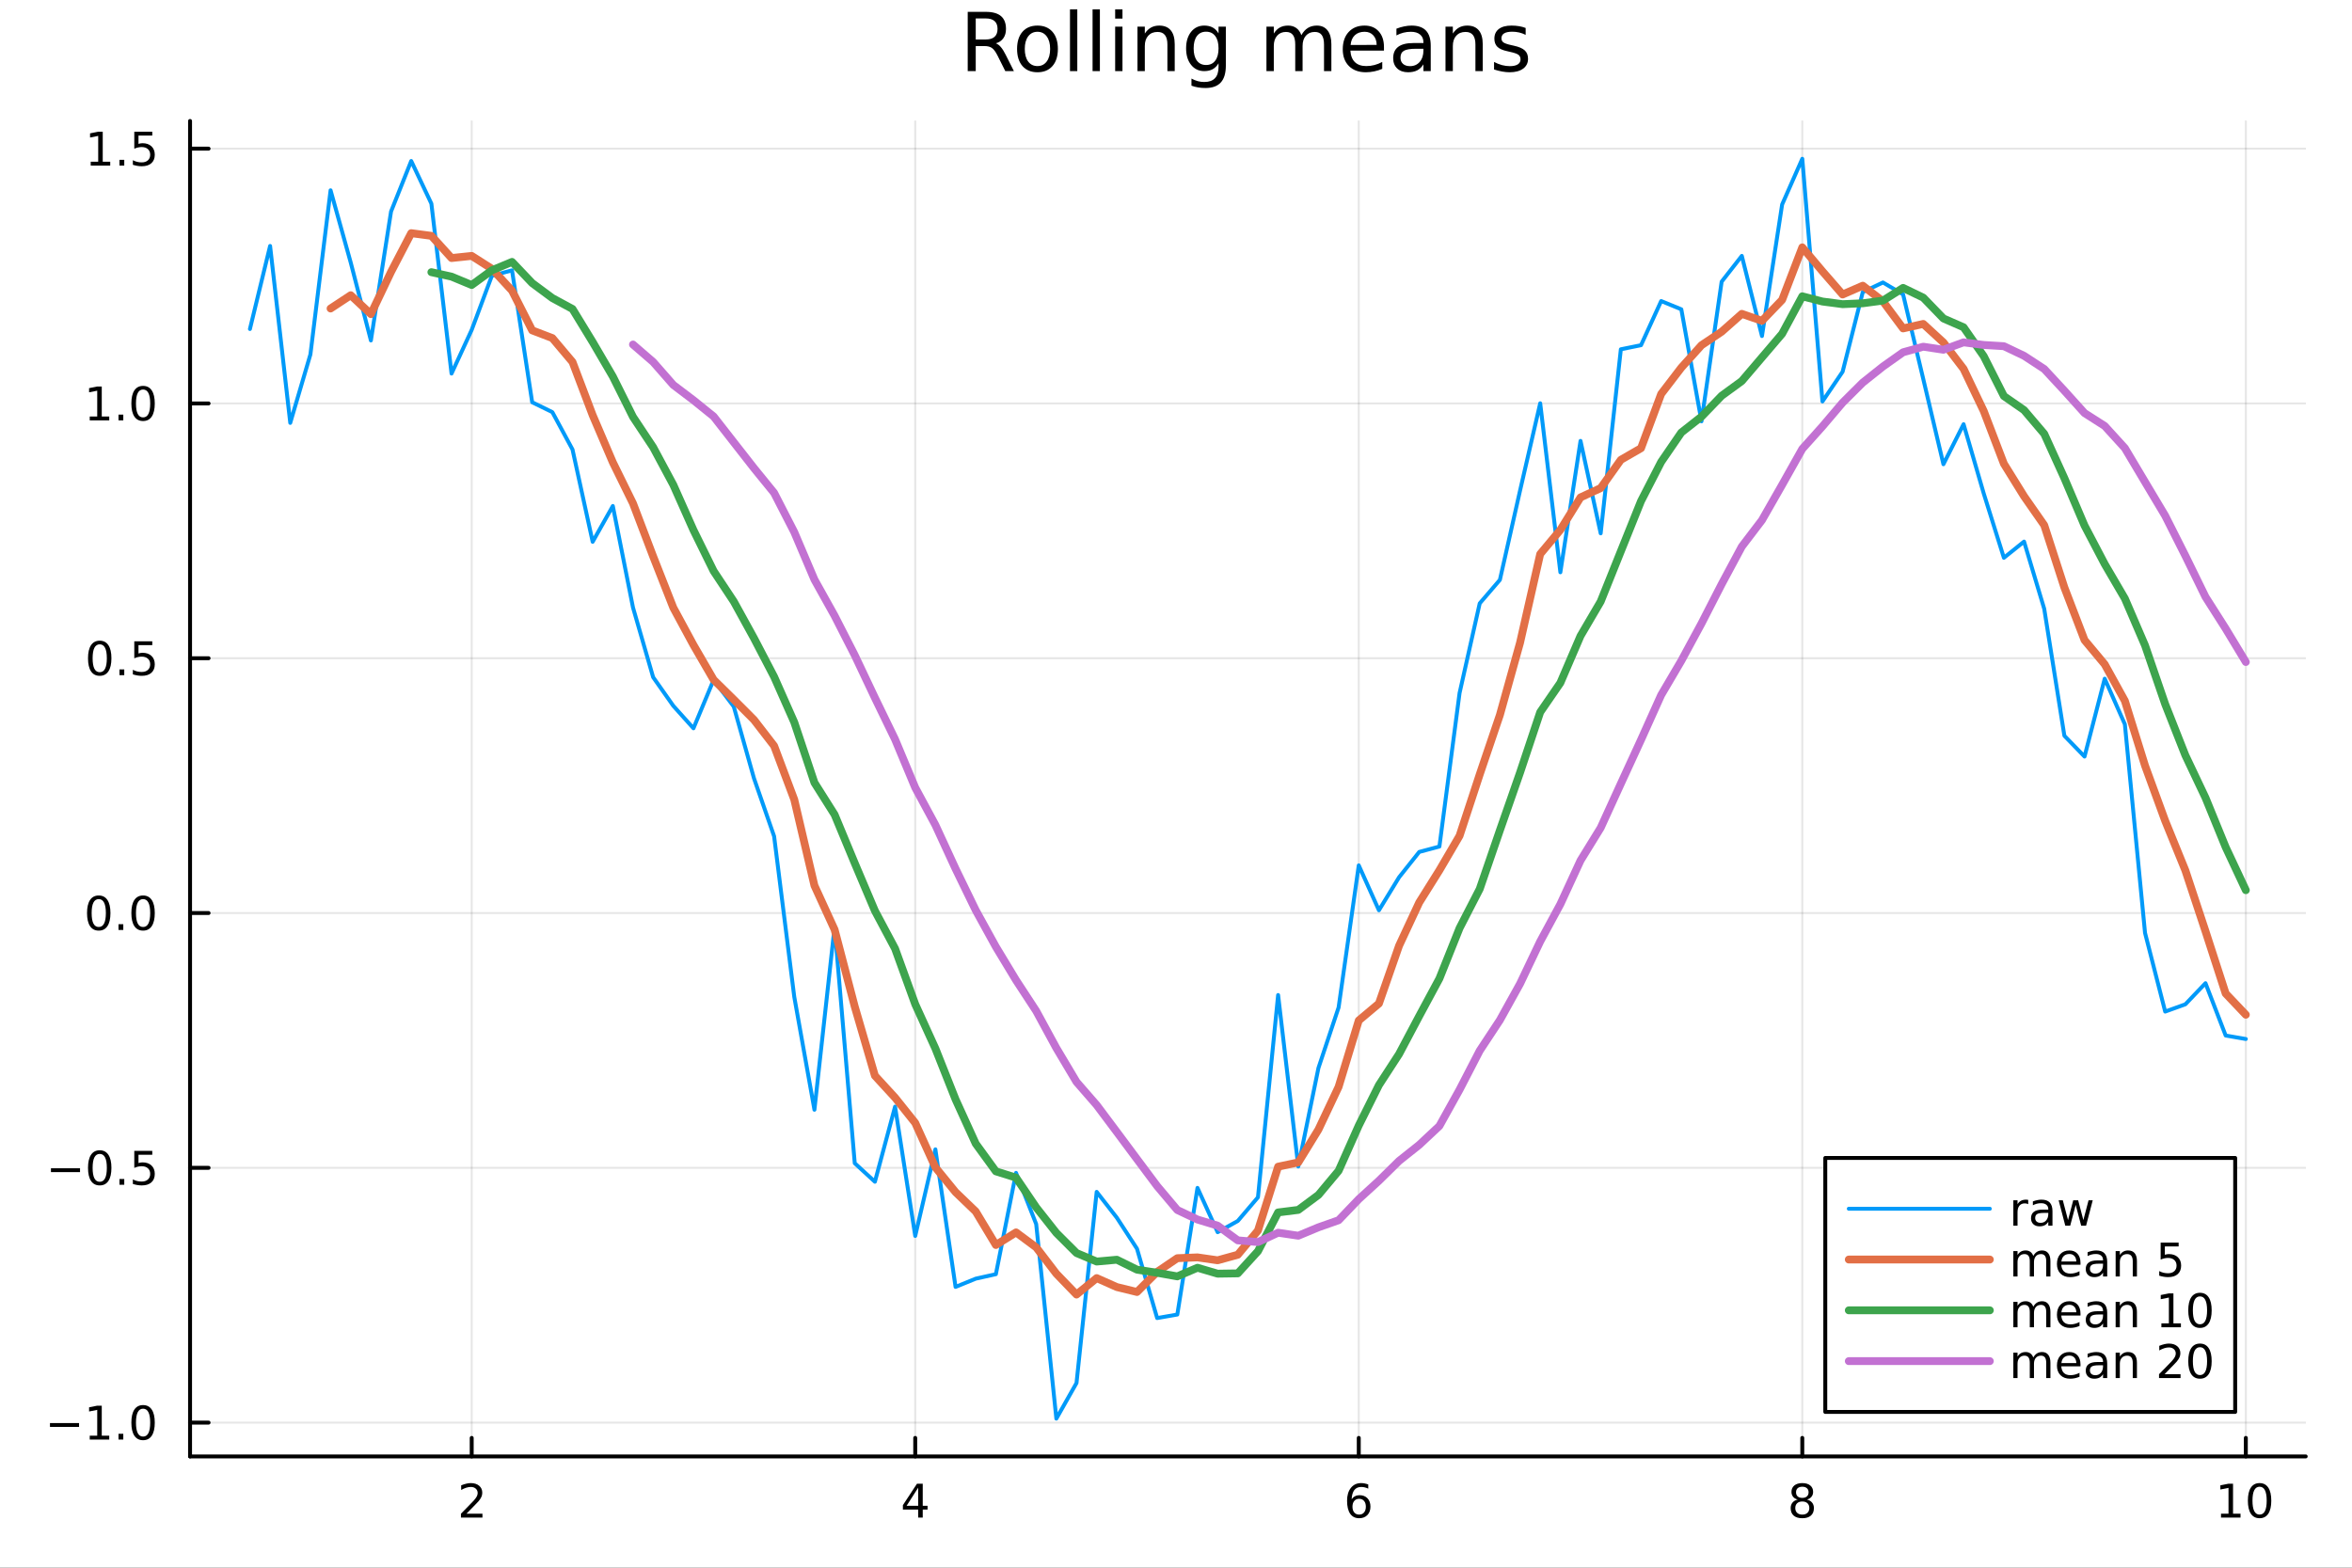 <?xml version="1.0" encoding="utf-8"?>
<svg xmlns="http://www.w3.org/2000/svg" xmlns:xlink="http://www.w3.org/1999/xlink" width="600" height="400" viewBox="0 0 2400 1600">
<rect x="0" y="0" width="2400" height="1600" fill="#333333" stroke="none"/>
<defs>
  <clipPath id="clip120">
    <rect x="0" y="0" width="2400" height="1600"/>
  </clipPath>
</defs>
<path clip-path="url(#clip120)" d="M0 1600 L2400 1600 L2400 0 L0 0  Z" fill="#ffffff" fill-rule="evenodd" fill-opacity="1"/>
<defs>
  <clipPath id="clip121">
    <rect x="480" y="0" width="1681" height="1600"/>
  </clipPath>
</defs>
<path clip-path="url(#clip120)" d="M193.936 1486.45 L2352.76 1486.45 L2352.76 123.472 L193.936 123.472  Z" fill="#ffffff" fill-rule="evenodd" fill-opacity="1"/>
<defs>
  <clipPath id="clip122">
    <rect x="193" y="123" width="2160" height="1364"/>
  </clipPath>
</defs>
<polyline clip-path="url(#clip122)" style="stroke:#000000; stroke-linecap:round; stroke-linejoin:round; stroke-width:2; stroke-opacity:0.1; fill:none" points="481.326,1486.45 481.326,123.472 "/>
<polyline clip-path="url(#clip122)" style="stroke:#000000; stroke-linecap:round; stroke-linejoin:round; stroke-width:2; stroke-opacity:0.1; fill:none" points="933.909,1486.45 933.909,123.472 "/>
<polyline clip-path="url(#clip122)" style="stroke:#000000; stroke-linecap:round; stroke-linejoin:round; stroke-width:2; stroke-opacity:0.1; fill:none" points="1386.49,1486.45 1386.49,123.472 "/>
<polyline clip-path="url(#clip122)" style="stroke:#000000; stroke-linecap:round; stroke-linejoin:round; stroke-width:2; stroke-opacity:0.1; fill:none" points="1839.07,1486.45 1839.07,123.472 "/>
<polyline clip-path="url(#clip122)" style="stroke:#000000; stroke-linecap:round; stroke-linejoin:round; stroke-width:2; stroke-opacity:0.1; fill:none" points="2291.66,1486.45 2291.66,123.472 "/>
<polyline clip-path="url(#clip120)" style="stroke:#000000; stroke-linecap:round; stroke-linejoin:round; stroke-width:4; stroke-opacity:1; fill:none" points="193.936,1486.45 2352.76,1486.45 "/>
<polyline clip-path="url(#clip120)" style="stroke:#000000; stroke-linecap:round; stroke-linejoin:round; stroke-width:4; stroke-opacity:1; fill:none" points="481.326,1486.45 481.326,1467.55 "/>
<polyline clip-path="url(#clip120)" style="stroke:#000000; stroke-linecap:round; stroke-linejoin:round; stroke-width:4; stroke-opacity:1; fill:none" points="933.909,1486.45 933.909,1467.55 "/>
<polyline clip-path="url(#clip120)" style="stroke:#000000; stroke-linecap:round; stroke-linejoin:round; stroke-width:4; stroke-opacity:1; fill:none" points="1386.49,1486.45 1386.49,1467.55 "/>
<polyline clip-path="url(#clip120)" style="stroke:#000000; stroke-linecap:round; stroke-linejoin:round; stroke-width:4; stroke-opacity:1; fill:none" points="1839.07,1486.45 1839.07,1467.55 "/>
<polyline clip-path="url(#clip120)" style="stroke:#000000; stroke-linecap:round; stroke-linejoin:round; stroke-width:4; stroke-opacity:1; fill:none" points="2291.66,1486.45 2291.66,1467.55 "/>
<path clip-path="url(#clip120)" d="M475.979 1544.91 L492.298 1544.91 L492.298 1548.85 L470.354 1548.85 L470.354 1544.91 Q473.016 1542.16 477.599 1537.53 Q482.206 1532.88 483.386 1531.53 Q485.632 1529.01 486.511 1527.27 Q487.414 1525.51 487.414 1523.82 Q487.414 1521.07 485.47 1519.33 Q483.548 1517.6 480.446 1517.6 Q478.247 1517.6 475.794 1518.36 Q473.363 1519.13 470.585 1520.68 L470.585 1515.95 Q473.409 1514.82 475.863 1514.24 Q478.317 1513.66 480.354 1513.66 Q485.724 1513.66 488.919 1516.35 Q492.113 1519.03 492.113 1523.52 Q492.113 1525.65 491.303 1527.57 Q490.516 1529.47 488.409 1532.07 Q487.831 1532.74 484.729 1535.95 Q481.627 1539.15 475.979 1544.91 Z" fill="#000000" fill-rule="nonzero" fill-opacity="1" /><path clip-path="url(#clip120)" d="M936.918 1518.36 L925.113 1536.81 L936.918 1536.81 L936.918 1518.36 M935.691 1514.29 L941.571 1514.29 L941.571 1536.81 L946.501 1536.81 L946.501 1540.7 L941.571 1540.7 L941.571 1548.85 L936.918 1548.85 L936.918 1540.7 L921.316 1540.7 L921.316 1536.19 L935.691 1514.29 Z" fill="#000000" fill-rule="nonzero" fill-opacity="1" /><path clip-path="url(#clip120)" d="M1386.9 1529.7 Q1383.75 1529.7 1381.9 1531.86 Q1380.07 1534.01 1380.07 1537.76 Q1380.07 1541.49 1381.9 1543.66 Q1383.75 1545.82 1386.9 1545.82 Q1390.04 1545.82 1391.87 1543.66 Q1393.73 1541.49 1393.73 1537.76 Q1393.73 1534.01 1391.87 1531.86 Q1390.04 1529.7 1386.9 1529.7 M1396.18 1515.05 L1396.18 1519.31 Q1394.42 1518.48 1392.61 1518.04 Q1390.83 1517.6 1389.07 1517.6 Q1384.44 1517.6 1381.99 1520.72 Q1379.56 1523.85 1379.21 1530.17 Q1380.58 1528.15 1382.64 1527.09 Q1384.7 1526 1387.17 1526 Q1392.38 1526 1395.39 1529.17 Q1398.42 1532.32 1398.42 1537.76 Q1398.42 1543.08 1395.28 1546.3 Q1392.13 1549.52 1386.9 1549.52 Q1380.9 1549.52 1377.73 1544.94 Q1374.56 1540.33 1374.56 1531.6 Q1374.56 1523.41 1378.45 1518.55 Q1382.34 1513.66 1388.89 1513.66 Q1390.65 1513.66 1392.43 1514.01 Q1394.23 1514.36 1396.18 1515.05 Z" fill="#000000" fill-rule="nonzero" fill-opacity="1" /><path clip-path="url(#clip120)" d="M1839.07 1532.44 Q1835.74 1532.44 1833.82 1534.22 Q1831.92 1536 1831.92 1539.13 Q1831.92 1542.25 1833.82 1544.03 Q1835.74 1545.82 1839.07 1545.82 Q1842.41 1545.82 1844.33 1544.03 Q1846.25 1542.23 1846.25 1539.13 Q1846.25 1536 1844.33 1534.22 Q1842.43 1532.44 1839.07 1532.44 M1834.4 1530.45 Q1831.39 1529.7 1829.7 1527.64 Q1828.03 1525.58 1828.03 1522.62 Q1828.03 1518.48 1830.97 1516.07 Q1833.94 1513.66 1839.07 1513.66 Q1844.24 1513.66 1847.18 1516.07 Q1850.12 1518.48 1850.12 1522.62 Q1850.12 1525.58 1848.43 1527.64 Q1846.76 1529.7 1843.77 1530.45 Q1847.15 1531.23 1849.03 1533.52 Q1850.93 1535.82 1850.93 1539.13 Q1850.93 1544.15 1847.85 1546.83 Q1844.79 1549.52 1839.07 1549.52 Q1833.36 1549.52 1830.28 1546.83 Q1827.22 1544.15 1827.22 1539.13 Q1827.22 1535.82 1829.12 1533.52 Q1831.02 1531.23 1834.4 1530.45 M1832.69 1523.06 Q1832.69 1525.75 1834.35 1527.25 Q1836.04 1528.76 1839.07 1528.76 Q1842.08 1528.76 1843.77 1527.25 Q1845.49 1525.75 1845.49 1523.06 Q1845.49 1520.38 1843.77 1518.87 Q1842.08 1517.37 1839.07 1517.37 Q1836.04 1517.37 1834.35 1518.87 Q1832.69 1520.38 1832.69 1523.06 Z" fill="#000000" fill-rule="nonzero" fill-opacity="1" /><path clip-path="url(#clip120)" d="M2266.34 1544.91 L2273.98 1544.91 L2273.98 1518.55 L2265.67 1520.21 L2265.67 1515.95 L2273.94 1514.29 L2278.61 1514.29 L2278.61 1544.91 L2286.25 1544.91 L2286.25 1548.85 L2266.34 1548.85 L2266.34 1544.91 Z" fill="#000000" fill-rule="nonzero" fill-opacity="1" /><path clip-path="url(#clip120)" d="M2305.7 1517.37 Q2302.09 1517.37 2300.26 1520.93 Q2298.45 1524.47 2298.45 1531.6 Q2298.45 1538.71 2300.26 1542.27 Q2302.09 1545.82 2305.7 1545.82 Q2309.33 1545.82 2311.14 1542.27 Q2312.96 1538.71 2312.96 1531.6 Q2312.96 1524.47 2311.14 1520.93 Q2309.33 1517.37 2305.7 1517.37 M2305.7 1513.66 Q2311.51 1513.66 2314.56 1518.27 Q2317.64 1522.85 2317.64 1531.6 Q2317.64 1540.33 2314.56 1544.94 Q2311.51 1549.52 2305.7 1549.52 Q2299.89 1549.52 2296.81 1544.94 Q2293.75 1540.33 2293.75 1531.6 Q2293.75 1522.85 2296.81 1518.27 Q2299.89 1513.66 2305.7 1513.66 Z" fill="#000000" fill-rule="nonzero" fill-opacity="1" /><polyline clip-path="url(#clip122)" style="stroke:#000000; stroke-linecap:round; stroke-linejoin:round; stroke-width:2; stroke-opacity:0.1; fill:none" points="193.936,1451.94 2352.76,1451.94 "/>
<polyline clip-path="url(#clip122)" style="stroke:#000000; stroke-linecap:round; stroke-linejoin:round; stroke-width:2; stroke-opacity:0.1; fill:none" points="193.936,1191.9 2352.76,1191.9 "/>
<polyline clip-path="url(#clip122)" style="stroke:#000000; stroke-linecap:round; stroke-linejoin:round; stroke-width:2; stroke-opacity:0.1; fill:none" points="193.936,931.853 2352.76,931.853 "/>
<polyline clip-path="url(#clip122)" style="stroke:#000000; stroke-linecap:round; stroke-linejoin:round; stroke-width:2; stroke-opacity:0.1; fill:none" points="193.936,671.807 2352.76,671.807 "/>
<polyline clip-path="url(#clip122)" style="stroke:#000000; stroke-linecap:round; stroke-linejoin:round; stroke-width:2; stroke-opacity:0.1; fill:none" points="193.936,411.762 2352.76,411.762 "/>
<polyline clip-path="url(#clip122)" style="stroke:#000000; stroke-linecap:round; stroke-linejoin:round; stroke-width:2; stroke-opacity:0.1; fill:none" points="193.936,151.717 2352.76,151.717 "/>
<polyline clip-path="url(#clip120)" style="stroke:#000000; stroke-linecap:round; stroke-linejoin:round; stroke-width:4; stroke-opacity:1; fill:none" points="193.936,1486.45 193.936,123.472 "/>
<polyline clip-path="url(#clip120)" style="stroke:#000000; stroke-linecap:round; stroke-linejoin:round; stroke-width:4; stroke-opacity:1; fill:none" points="193.936,1451.94 212.834,1451.94 "/>
<polyline clip-path="url(#clip120)" style="stroke:#000000; stroke-linecap:round; stroke-linejoin:round; stroke-width:4; stroke-opacity:1; fill:none" points="193.936,1191.9 212.834,1191.9 "/>
<polyline clip-path="url(#clip120)" style="stroke:#000000; stroke-linecap:round; stroke-linejoin:round; stroke-width:4; stroke-opacity:1; fill:none" points="193.936,931.853 212.834,931.853 "/>
<polyline clip-path="url(#clip120)" style="stroke:#000000; stroke-linecap:round; stroke-linejoin:round; stroke-width:4; stroke-opacity:1; fill:none" points="193.936,671.807 212.834,671.807 "/>
<polyline clip-path="url(#clip120)" style="stroke:#000000; stroke-linecap:round; stroke-linejoin:round; stroke-width:4; stroke-opacity:1; fill:none" points="193.936,411.762 212.834,411.762 "/>
<polyline clip-path="url(#clip120)" style="stroke:#000000; stroke-linecap:round; stroke-linejoin:round; stroke-width:4; stroke-opacity:1; fill:none" points="193.936,151.717 212.834,151.717 "/>
<path clip-path="url(#clip120)" d="M50.992 1452.39 L80.668 1452.39 L80.668 1456.33 L50.992 1456.33 L50.992 1452.39 Z" fill="#000000" fill-rule="nonzero" fill-opacity="1" /><path clip-path="url(#clip120)" d="M91.571 1465.29 L99.21 1465.29 L99.21 1438.92 L90.899 1440.59 L90.899 1436.33 L99.163 1434.66 L103.839 1434.66 L103.839 1465.29 L111.478 1465.29 L111.478 1469.22 L91.571 1469.22 L91.571 1465.29 Z" fill="#000000" fill-rule="nonzero" fill-opacity="1" /><path clip-path="url(#clip120)" d="M120.922 1463.34 L125.807 1463.34 L125.807 1469.22 L120.922 1469.22 L120.922 1463.34 Z" fill="#000000" fill-rule="nonzero" fill-opacity="1" /><path clip-path="url(#clip120)" d="M145.992 1437.74 Q142.381 1437.74 140.552 1441.31 Q138.746 1444.85 138.746 1451.98 Q138.746 1459.08 140.552 1462.65 Q142.381 1466.19 145.992 1466.19 Q149.626 1466.19 151.431 1462.65 Q153.26 1459.08 153.26 1451.98 Q153.26 1444.85 151.431 1441.31 Q149.626 1437.74 145.992 1437.74 M145.992 1434.04 Q151.802 1434.04 154.857 1438.64 Q157.936 1443.23 157.936 1451.98 Q157.936 1460.7 154.857 1465.31 Q151.802 1469.89 145.992 1469.89 Q140.181 1469.89 137.103 1465.31 Q134.047 1460.7 134.047 1451.98 Q134.047 1443.23 137.103 1438.64 Q140.181 1434.04 145.992 1434.04 Z" fill="#000000" fill-rule="nonzero" fill-opacity="1" /><path clip-path="url(#clip120)" d="M51.987 1192.35 L81.663 1192.35 L81.663 1196.28 L51.987 1196.28 L51.987 1192.35 Z" fill="#000000" fill-rule="nonzero" fill-opacity="1" /><path clip-path="url(#clip120)" d="M101.756 1177.7 Q98.145 1177.7 96.316 1181.26 Q94.51 1184.8 94.51 1191.93 Q94.51 1199.04 96.316 1202.6 Q98.145 1206.15 101.756 1206.15 Q105.39 1206.15 107.196 1202.6 Q109.024 1199.04 109.024 1191.93 Q109.024 1184.8 107.196 1181.26 Q105.39 1177.7 101.756 1177.7 M101.756 1173.99 Q107.566 1173.99 110.621 1178.6 Q113.7 1183.18 113.7 1191.93 Q113.7 1200.66 110.621 1205.27 Q107.566 1209.85 101.756 1209.85 Q95.946 1209.85 92.867 1205.27 Q89.811 1200.66 89.811 1191.93 Q89.811 1183.18 92.867 1178.6 Q95.946 1173.99 101.756 1173.99 Z" fill="#000000" fill-rule="nonzero" fill-opacity="1" /><path clip-path="url(#clip120)" d="M121.918 1203.3 L126.802 1203.3 L126.802 1209.18 L121.918 1209.18 L121.918 1203.3 Z" fill="#000000" fill-rule="nonzero" fill-opacity="1" /><path clip-path="url(#clip120)" d="M137.033 1174.62 L155.39 1174.62 L155.39 1178.55 L141.316 1178.55 L141.316 1187.03 Q142.334 1186.68 143.353 1186.52 Q144.371 1186.33 145.39 1186.33 Q151.177 1186.33 154.556 1189.5 Q157.936 1192.67 157.936 1198.09 Q157.936 1203.67 154.464 1206.77 Q150.992 1209.85 144.672 1209.85 Q142.496 1209.85 140.228 1209.48 Q137.982 1209.11 135.575 1208.37 L135.575 1203.67 Q137.658 1204.8 139.881 1205.36 Q142.103 1205.91 144.58 1205.91 Q148.584 1205.91 150.922 1203.81 Q153.26 1201.7 153.26 1198.09 Q153.26 1194.48 150.922 1192.37 Q148.584 1190.27 144.58 1190.27 Q142.705 1190.27 140.83 1190.68 Q138.978 1191.1 137.033 1191.98 L137.033 1174.62 Z" fill="#000000" fill-rule="nonzero" fill-opacity="1" /><path clip-path="url(#clip120)" d="M100.76 917.651 Q97.149 917.651 95.321 921.216 Q93.515 924.758 93.515 931.887 Q93.515 938.994 95.321 942.559 Q97.149 946.1 100.76 946.1 Q104.395 946.1 106.2 942.559 Q108.029 938.994 108.029 931.887 Q108.029 924.758 106.2 921.216 Q104.395 917.651 100.76 917.651 M100.76 913.948 Q106.571 913.948 109.626 918.554 Q112.705 923.137 112.705 931.887 Q112.705 940.614 109.626 945.221 Q106.571 949.804 100.76 949.804 Q94.95 949.804 91.871 945.221 Q88.816 940.614 88.816 931.887 Q88.816 923.137 91.871 918.554 Q94.95 913.948 100.76 913.948 Z" fill="#000000" fill-rule="nonzero" fill-opacity="1" /><path clip-path="url(#clip120)" d="M120.922 943.253 L125.807 943.253 L125.807 949.133 L120.922 949.133 L120.922 943.253 Z" fill="#000000" fill-rule="nonzero" fill-opacity="1" /><path clip-path="url(#clip120)" d="M145.992 917.651 Q142.381 917.651 140.552 921.216 Q138.746 924.758 138.746 931.887 Q138.746 938.994 140.552 942.559 Q142.381 946.1 145.992 946.1 Q149.626 946.1 151.431 942.559 Q153.26 938.994 153.26 931.887 Q153.26 924.758 151.431 921.216 Q149.626 917.651 145.992 917.651 M145.992 913.948 Q151.802 913.948 154.857 918.554 Q157.936 923.137 157.936 931.887 Q157.936 940.614 154.857 945.221 Q151.802 949.804 145.992 949.804 Q140.181 949.804 137.103 945.221 Q134.047 940.614 134.047 931.887 Q134.047 923.137 137.103 918.554 Q140.181 913.948 145.992 913.948 Z" fill="#000000" fill-rule="nonzero" fill-opacity="1" /><path clip-path="url(#clip120)" d="M101.756 657.606 Q98.145 657.606 96.316 661.171 Q94.51 664.713 94.51 671.842 Q94.51 678.949 96.316 682.513 Q98.145 686.055 101.756 686.055 Q105.39 686.055 107.196 682.513 Q109.024 678.949 109.024 671.842 Q109.024 664.713 107.196 661.171 Q105.39 657.606 101.756 657.606 M101.756 653.902 Q107.566 653.902 110.621 658.509 Q113.7 663.092 113.7 671.842 Q113.7 680.569 110.621 685.175 Q107.566 689.759 101.756 689.759 Q95.946 689.759 92.867 685.175 Q89.811 680.569 89.811 671.842 Q89.811 663.092 92.867 658.509 Q95.946 653.902 101.756 653.902 Z" fill="#000000" fill-rule="nonzero" fill-opacity="1" /><path clip-path="url(#clip120)" d="M121.918 683.208 L126.802 683.208 L126.802 689.087 L121.918 689.087 L121.918 683.208 Z" fill="#000000" fill-rule="nonzero" fill-opacity="1" /><path clip-path="url(#clip120)" d="M137.033 654.527 L155.39 654.527 L155.39 658.463 L141.316 658.463 L141.316 666.935 Q142.334 666.588 143.353 666.425 Q144.371 666.24 145.39 666.24 Q151.177 666.24 154.556 669.412 Q157.936 672.583 157.936 677.999 Q157.936 683.578 154.464 686.68 Q150.992 689.759 144.672 689.759 Q142.496 689.759 140.228 689.388 Q137.982 689.018 135.575 688.277 L135.575 683.578 Q137.658 684.712 139.881 685.268 Q142.103 685.824 144.58 685.824 Q148.584 685.824 150.922 683.717 Q153.26 681.611 153.26 677.999 Q153.26 674.388 150.922 672.282 Q148.584 670.175 144.58 670.175 Q142.705 670.175 140.83 670.592 Q138.978 671.009 137.033 671.888 L137.033 654.527 Z" fill="#000000" fill-rule="nonzero" fill-opacity="1" /><path clip-path="url(#clip120)" d="M91.571 425.107 L99.21 425.107 L99.21 398.741 L90.899 400.408 L90.899 396.149 L99.163 394.482 L103.839 394.482 L103.839 425.107 L111.478 425.107 L111.478 429.042 L91.571 429.042 L91.571 425.107 Z" fill="#000000" fill-rule="nonzero" fill-opacity="1" /><path clip-path="url(#clip120)" d="M120.922 423.162 L125.807 423.162 L125.807 429.042 L120.922 429.042 L120.922 423.162 Z" fill="#000000" fill-rule="nonzero" fill-opacity="1" /><path clip-path="url(#clip120)" d="M145.992 397.561 Q142.381 397.561 140.552 401.126 Q138.746 404.667 138.746 411.797 Q138.746 418.903 140.552 422.468 Q142.381 426.01 145.992 426.01 Q149.626 426.01 151.431 422.468 Q153.26 418.903 153.26 411.797 Q153.26 404.667 151.431 401.126 Q149.626 397.561 145.992 397.561 M145.992 393.857 Q151.802 393.857 154.857 398.464 Q157.936 403.047 157.936 411.797 Q157.936 420.524 154.857 425.13 Q151.802 429.713 145.992 429.713 Q140.181 429.713 137.103 425.13 Q134.047 420.524 134.047 411.797 Q134.047 403.047 137.103 398.464 Q140.181 393.857 145.992 393.857 Z" fill="#000000" fill-rule="nonzero" fill-opacity="1" /><path clip-path="url(#clip120)" d="M92.566 165.062 L100.205 165.062 L100.205 138.696 L91.895 140.363 L91.895 136.103 L100.159 134.437 L104.834 134.437 L104.834 165.062 L112.473 165.062 L112.473 168.997 L92.566 168.997 L92.566 165.062 Z" fill="#000000" fill-rule="nonzero" fill-opacity="1" /><path clip-path="url(#clip120)" d="M121.918 163.117 L126.802 163.117 L126.802 168.997 L121.918 168.997 L121.918 163.117 Z" fill="#000000" fill-rule="nonzero" fill-opacity="1" /><path clip-path="url(#clip120)" d="M137.033 134.437 L155.39 134.437 L155.39 138.372 L141.316 138.372 L141.316 146.844 Q142.334 146.497 143.353 146.335 Q144.371 146.15 145.39 146.15 Q151.177 146.15 154.556 149.321 Q157.936 152.492 157.936 157.909 Q157.936 163.488 154.464 166.589 Q150.992 169.668 144.672 169.668 Q142.496 169.668 140.228 169.298 Q137.982 168.927 135.575 168.187 L135.575 163.488 Q137.658 164.622 139.881 165.177 Q142.103 165.733 144.58 165.733 Q148.584 165.733 150.922 163.626 Q153.26 161.52 153.26 157.909 Q153.26 154.298 150.922 152.191 Q148.584 150.085 144.58 150.085 Q142.705 150.085 140.83 150.502 Q138.978 150.918 137.033 151.798 L137.033 134.437 Z" fill="#000000" fill-rule="nonzero" fill-opacity="1" /><path clip-path="url(#clip120)" d="M1016.15 44.22 Q1018.79 45.111 1021.26 48.028 Q1023.77 50.944 1026.28 56.048 L1034.59 72.576 L1025.8 72.576 L1018.06 57.061 Q1015.06 50.985 1012.22 49 Q1009.43 47.015 1004.57 47.015 L995.656 47.015 L995.656 72.576 L987.474 72.576 L987.474 12.096 L1005.95 12.096 Q1016.32 12.096 1021.42 16.43 Q1026.52 20.765 1026.52 29.515 Q1026.52 35.227 1023.85 38.994 Q1021.22 42.761 1016.15 44.22 M995.656 18.82 L995.656 40.29 L1005.95 40.29 Q1011.86 40.29 1014.86 37.576 Q1017.9 34.822 1017.9 29.515 Q1017.9 24.208 1014.86 21.535 Q1011.86 18.82 1005.95 18.82 L995.656 18.82 Z" fill="#000000" fill-rule="nonzero" fill-opacity="1" /><path clip-path="url(#clip120)" d="M1058.65 32.431 Q1052.65 32.431 1049.17 37.131 Q1045.69 41.789 1045.69 49.931 Q1045.69 58.074 1049.13 62.773 Q1052.61 67.431 1058.65 67.431 Q1064.6 67.431 1068.09 62.732 Q1071.57 58.033 1071.57 49.931 Q1071.57 41.87 1068.09 37.171 Q1064.6 32.431 1058.65 32.431 M1058.65 26.112 Q1068.37 26.112 1073.92 32.431 Q1079.47 38.751 1079.47 49.931 Q1079.47 61.071 1073.92 67.431 Q1068.37 73.751 1058.65 73.751 Q1048.89 73.751 1043.34 67.431 Q1037.83 61.071 1037.83 49.931 Q1037.83 38.751 1043.34 32.431 Q1048.89 26.112 1058.65 26.112 Z" fill="#000000" fill-rule="nonzero" fill-opacity="1" /><path clip-path="url(#clip120)" d="M1091.82 9.544 L1099.28 9.544 L1099.28 72.576 L1091.82 72.576 L1091.82 9.544 Z" fill="#000000" fill-rule="nonzero" fill-opacity="1" /><path clip-path="url(#clip120)" d="M1114.87 9.544 L1122.33 9.544 L1122.33 72.576 L1114.87 72.576 L1114.87 9.544 Z" fill="#000000" fill-rule="nonzero" fill-opacity="1" /><path clip-path="url(#clip120)" d="M1137.92 27.206 L1145.38 27.206 L1145.38 72.576 L1137.92 72.576 L1137.92 27.206 M1137.92 9.544 L1145.38 9.544 L1145.38 18.983 L1137.92 18.983 L1137.92 9.544 Z" fill="#000000" fill-rule="nonzero" fill-opacity="1" /><path clip-path="url(#clip120)" d="M1198.69 45.192 L1198.69 72.576 L1191.23 72.576 L1191.23 45.435 Q1191.23 38.994 1188.72 35.794 Q1186.21 32.594 1181.19 32.594 Q1175.15 32.594 1171.67 36.442 Q1168.18 40.29 1168.18 46.934 L1168.18 72.576 L1160.69 72.576 L1160.69 27.206 L1168.18 27.206 L1168.18 34.254 Q1170.86 30.163 1174.46 28.138 Q1178.11 26.112 1182.85 26.112 Q1190.67 26.112 1194.68 30.973 Q1198.69 35.794 1198.69 45.192 Z" fill="#000000" fill-rule="nonzero" fill-opacity="1" /><path clip-path="url(#clip120)" d="M1243.41 49.364 Q1243.41 41.263 1240.05 36.806 Q1236.73 32.35 1230.69 32.35 Q1224.69 32.35 1221.33 36.806 Q1218.01 41.263 1218.01 49.364 Q1218.01 57.426 1221.33 61.882 Q1224.69 66.338 1230.69 66.338 Q1236.73 66.338 1240.05 61.882 Q1243.41 57.426 1243.41 49.364 M1250.86 66.945 Q1250.86 78.531 1245.72 84.162 Q1240.57 89.833 1229.96 89.833 Q1226.03 89.833 1222.55 89.225 Q1219.06 88.658 1215.78 87.443 L1215.78 80.192 Q1219.06 81.974 1222.26 82.825 Q1225.46 83.675 1228.79 83.675 Q1236.12 83.675 1239.76 79.827 Q1243.41 76.019 1243.41 68.282 L1243.41 64.596 Q1241.1 68.606 1237.5 70.591 Q1233.89 72.576 1228.87 72.576 Q1220.52 72.576 1215.42 66.216 Q1210.31 59.856 1210.31 49.364 Q1210.31 38.832 1215.42 32.472 Q1220.52 26.112 1228.87 26.112 Q1233.89 26.112 1237.5 28.097 Q1241.1 30.082 1243.41 34.092 L1243.41 27.206 L1250.86 27.206 L1250.86 66.945 Z" fill="#000000" fill-rule="nonzero" fill-opacity="1" /><path clip-path="url(#clip120)" d="M1327.91 35.915 Q1330.71 30.892 1334.6 28.502 Q1338.48 26.112 1343.75 26.112 Q1350.84 26.112 1354.69 31.095 Q1358.54 36.037 1358.54 45.192 L1358.54 72.576 L1351.04 72.576 L1351.04 45.435 Q1351.04 38.913 1348.73 35.753 Q1346.42 32.594 1341.68 32.594 Q1335.89 32.594 1332.53 36.442 Q1329.17 40.29 1329.17 46.934 L1329.17 72.576 L1321.67 72.576 L1321.67 45.435 Q1321.67 38.873 1319.36 35.753 Q1317.06 32.594 1312.23 32.594 Q1306.52 32.594 1303.16 36.482 Q1299.8 40.331 1299.8 46.934 L1299.8 72.576 L1292.3 72.576 L1292.3 27.206 L1299.8 27.206 L1299.8 34.254 Q1302.35 30.082 1305.92 28.097 Q1309.48 26.112 1314.38 26.112 Q1319.32 26.112 1322.77 28.624 Q1326.25 31.135 1327.91 35.915 Z" fill="#000000" fill-rule="nonzero" fill-opacity="1" /><path clip-path="url(#clip120)" d="M1412.21 48.028 L1412.21 51.673 L1377.94 51.673 Q1378.43 59.37 1382.56 63.421 Q1386.73 67.431 1394.14 67.431 Q1398.44 67.431 1402.45 66.378 Q1406.5 65.325 1410.47 63.218 L1410.47 70.267 Q1406.46 71.968 1402.25 72.86 Q1398.03 73.751 1393.7 73.751 Q1382.84 73.751 1376.48 67.431 Q1370.16 61.112 1370.16 50.337 Q1370.16 39.197 1376.16 32.675 Q1382.19 26.112 1392.4 26.112 Q1401.56 26.112 1406.86 32.026 Q1412.21 37.9 1412.21 48.028 M1404.76 45.84 Q1404.68 39.723 1401.31 36.077 Q1397.99 32.431 1392.48 32.431 Q1386.24 32.431 1382.48 35.956 Q1378.75 39.48 1378.18 45.88 L1404.76 45.84 Z" fill="#000000" fill-rule="nonzero" fill-opacity="1" /><path clip-path="url(#clip120)" d="M1445.06 49.769 Q1436.03 49.769 1432.55 51.835 Q1429.06 53.901 1429.06 58.884 Q1429.06 62.854 1431.66 65.203 Q1434.29 67.512 1438.78 67.512 Q1444.98 67.512 1448.71 63.137 Q1452.48 58.722 1452.48 51.43 L1452.48 49.769 L1445.06 49.769 M1459.93 46.691 L1459.93 72.576 L1452.48 72.576 L1452.48 65.689 Q1449.92 69.821 1446.12 71.806 Q1442.31 73.751 1436.8 73.751 Q1429.83 73.751 1425.7 69.862 Q1421.61 65.933 1421.61 59.37 Q1421.61 51.714 1426.71 47.825 Q1431.86 43.936 1442.03 43.936 L1452.48 43.936 L1452.48 43.207 Q1452.48 38.062 1449.07 35.267 Q1445.71 32.431 1439.6 32.431 Q1435.71 32.431 1432.02 33.363 Q1428.33 34.295 1424.93 36.158 L1424.93 29.272 Q1429.02 27.692 1432.87 26.922 Q1436.72 26.112 1440.36 26.112 Q1450.21 26.112 1455.07 31.216 Q1459.93 36.32 1459.93 46.691 Z" fill="#000000" fill-rule="nonzero" fill-opacity="1" /><path clip-path="url(#clip120)" d="M1513 45.192 L1513 72.576 L1505.54 72.576 L1505.54 45.435 Q1505.54 38.994 1503.03 35.794 Q1500.52 32.594 1495.5 32.594 Q1489.46 32.594 1485.98 36.442 Q1482.49 40.29 1482.49 46.934 L1482.49 72.576 L1475 72.576 L1475 27.206 L1482.49 27.206 L1482.49 34.254 Q1485.17 30.163 1488.77 28.138 Q1492.42 26.112 1497.16 26.112 Q1504.98 26.112 1508.99 30.973 Q1513 35.794 1513 45.192 Z" fill="#000000" fill-rule="nonzero" fill-opacity="1" /><path clip-path="url(#clip120)" d="M1556.79 28.543 L1556.79 35.591 Q1553.63 33.971 1550.23 33.161 Q1546.82 32.35 1543.18 32.35 Q1537.63 32.35 1534.83 34.052 Q1532.08 35.753 1532.08 39.156 Q1532.08 41.749 1534.06 43.248 Q1536.05 44.706 1542.04 46.043 L1544.59 46.61 Q1552.53 48.311 1555.86 51.43 Q1559.22 54.509 1559.22 60.059 Q1559.22 66.378 1554.2 70.064 Q1549.21 73.751 1540.46 73.751 Q1536.82 73.751 1532.85 73.022 Q1528.92 72.333 1524.54 70.915 L1524.54 63.218 Q1528.67 65.365 1532.68 66.459 Q1536.7 67.512 1540.62 67.512 Q1545.89 67.512 1548.73 65.73 Q1551.56 63.907 1551.56 60.626 Q1551.56 57.588 1549.5 55.967 Q1547.47 54.347 1540.54 52.848 L1537.95 52.24 Q1531.02 50.782 1527.95 47.785 Q1524.87 44.746 1524.87 39.48 Q1524.87 33.08 1529.4 29.596 Q1533.94 26.112 1542.29 26.112 Q1546.42 26.112 1550.06 26.72 Q1553.71 27.327 1556.79 28.543 Z" fill="#000000" fill-rule="nonzero" fill-opacity="1" /><polyline clip-path="url(#clip122)" style="stroke:#009af9; stroke-linecap:round; stroke-linejoin:round; stroke-width:4; stroke-opacity:1; fill:none" points="255.035,335.782 275.607,251.027 296.179,431.596 316.751,361.694 337.322,194.218 357.894,267.999 378.466,347.488 399.038,215.853 419.61,164.313 440.182,207.832 460.754,381.273 481.326,336.66 501.898,281.499 522.47,275.875 543.042,410.551 563.614,420.617 584.186,458.746 604.758,552.978 625.33,516.433 645.902,620.026 666.474,691.165 687.046,720.393 707.617,743.314 728.189,693.894 748.761,721.205 769.333,794.252 789.905,853.509 810.477,1017.43 831.049,1132.63 851.621,946.056 872.193,1187.19 892.765,1206.1 913.337,1129.45 933.909,1261.42 954.481,1173.04 975.053,1313.43 995.625,1305.03 1016.2,1300.44 1036.77,1197.04 1057.34,1249.31 1077.91,1447.87 1098.48,1411.52 1119.06,1216.44 1139.63,1242.79 1160.2,1274.47 1180.77,1345.23 1201.34,1341.64 1221.92,1212.38 1242.49,1257.6 1263.06,1246.13 1283.63,1221.97 1304.2,1015.56 1324.78,1190.56 1345.35,1090 1365.92,1028.22 1386.49,883.209 1407.06,929.035 1427.64,895.338 1448.21,869.491 1468.78,863.984 1489.35,707.35 1509.92,615.796 1530.5,591.816 1551.07,500.711 1571.64,411.611 1592.21,584.082 1612.78,449.99 1633.35,544.343 1653.93,356.482 1674.5,352.313 1695.07,307.254 1715.64,315.695 1736.21,430.029 1756.79,287.466 1777.36,261.166 1797.93,342.955 1818.5,208.71 1839.07,162.047 1859.65,409.728 1880.22,379.365 1900.79,298.105 1921.36,288.288 1941.93,300.455 1962.51,386.806 1983.08,473.808 2003.65,432.941 2024.22,503.655 2044.79,569.29 2065.37,552.751 2085.94,621.379 2106.51,750.944 2127.08,772.153 2147.65,692.69 2168.23,739.206 2188.8,952.107 2209.37,1032.43 2229.94,1025.01 2250.51,1003.47 2271.09,1056.87 2291.66,1060.42 "/>
<polyline clip-path="url(#clip122)" style="stroke:#e26f46; stroke-linecap:round; stroke-linejoin:round; stroke-width:8; stroke-opacity:1; fill:none" points="337.322,314.864 357.894,301.307 378.466,320.599 399.038,277.45 419.61,237.974 440.182,240.697 460.754,263.352 481.326,261.186 501.898,274.315 522.47,296.628 543.042,337.172 563.614,345.04 584.186,369.458 604.758,423.753 625.33,471.865 645.902,513.76 666.474,567.87 687.046,620.199 707.617,658.266 728.189,693.759 748.761,713.994 769.333,734.612 789.905,761.235 810.477,816.059 831.049,903.806 851.621,948.776 872.193,1027.36 892.765,1097.88 913.337,1120.29 933.909,1146.04 954.481,1191.44 975.053,1216.69 995.625,1236.47 1016.2,1270.67 1036.77,1257.79 1057.34,1273.05 1077.91,1299.94 1098.48,1321.24 1119.06,1304.44 1139.63,1313.59 1160.2,1318.62 1180.77,1298.09 1201.34,1284.12 1221.92,1283.3 1242.49,1286.27 1263.06,1280.6 1283.63,1255.94 1304.2,1190.73 1324.78,1186.36 1345.35,1152.84 1365.92,1109.26 1386.49,1041.51 1407.06,1024.21 1427.64,965.161 1448.21,921.059 1468.78,888.211 1489.35,853.039 1509.92,790.392 1530.5,729.687 1551.07,655.931 1571.64,565.457 1592.21,540.803 1612.78,507.642 1633.35,498.147 1653.93,469.302 1674.5,457.442 1695.07,402.076 1715.64,375.217 1736.21,352.355 1756.79,338.551 1777.36,320.322 1797.93,327.462 1818.5,306.065 1839.07,252.469 1859.65,276.921 1880.22,300.561 1900.79,291.591 1921.36,307.507 1941.93,335.188 1962.51,330.604 1983.08,349.493 2003.65,376.46 2024.22,419.533 2044.79,473.3 2065.37,506.489 2085.94,536.003 2106.51,599.604 2127.08,653.304 2147.65,677.984 2168.23,715.274 2188.8,781.42 2209.37,837.718 2229.94,888.288 2250.51,950.444 2271.09,1013.98 2291.66,1035.64 "/>
<polyline clip-path="url(#clip122)" style="stroke:#3da44d; stroke-linecap:round; stroke-linejoin:round; stroke-width:8; stroke-opacity:1; fill:none" points="440.182,277.78 460.754,282.329 481.326,290.893 501.898,275.883 522.47,267.301 543.042,288.934 563.614,304.196 584.186,315.322 604.758,349.034 625.33,384.246 645.902,425.466 666.474,456.455 687.046,494.828 707.617,541.01 728.189,582.812 748.761,613.877 769.333,651.241 789.905,690.717 810.477,737.162 831.049,798.782 851.621,831.385 872.193,880.988 892.765,929.559 913.337,968.172 933.909,1024.92 954.481,1070.11 975.053,1122.03 995.625,1167.18 1016.2,1195.48 1036.77,1201.92 1057.34,1232.24 1077.91,1258.31 1098.48,1278.85 1119.06,1287.55 1139.63,1285.69 1160.2,1295.83 1180.77,1299.01 1201.34,1302.68 1221.92,1293.87 1242.49,1299.93 1263.06,1299.61 1283.63,1277.02 1304.2,1237.42 1324.78,1234.83 1345.35,1219.55 1365.92,1194.93 1386.49,1148.73 1407.06,1107.47 1427.64,1075.76 1448.21,1036.95 1468.78,998.737 1489.35,947.275 1509.92,907.299 1530.5,847.424 1551.07,788.495 1571.64,726.834 1592.21,696.921 1612.78,649.017 1633.35,613.917 1653.93,562.617 1674.5,511.449 1695.07,471.44 1715.64,441.43 1736.21,425.251 1756.79,403.927 1777.36,388.882 1797.93,364.769 1818.5,340.641 1839.07,302.412 1859.65,307.736 1880.22,310.441 1900.79,309.527 1921.36,306.786 1941.93,293.828 1962.51,303.762 1983.08,325.027 2003.65,334.025 2024.22,363.52 2044.79,404.244 2065.37,418.547 2085.94,442.748 2106.51,488.032 2127.08,536.418 2147.65,575.642 2168.23,610.882 2188.8,658.712 2209.37,718.661 2229.94,770.796 2250.51,814.214 2271.09,864.625 2291.66,908.529 "/>
<polyline clip-path="url(#clip122)" style="stroke:#c271d2; stroke-linecap:round; stroke-linejoin:round; stroke-width:8; stroke-opacity:1; fill:none" points="645.902,351.623 666.474,369.392 687.046,392.861 707.617,408.446 728.189,425.056 748.761,451.406 769.333,477.718 789.905,503.019 810.477,543.098 831.049,591.514 851.621,628.425 872.193,668.721 892.765,712.194 913.337,754.591 933.909,803.868 954.481,841.993 975.053,886.633 995.625,928.947 1016.2,966.32 1036.77,1000.35 1057.34,1031.81 1077.91,1069.65 1098.48,1104.21 1119.06,1127.86 1139.63,1155.31 1160.2,1182.97 1180.77,1210.52 1201.34,1234.93 1221.92,1244.67 1242.49,1250.92 1263.06,1265.93 1283.63,1267.67 1304.2,1258.14 1324.78,1261.19 1345.35,1252.62 1365.92,1245.38 1386.49,1223.87 1407.06,1205.07 1427.64,1184.82 1448.21,1168.44 1468.78,1149.17 1489.35,1112.15 1509.92,1072.36 1530.5,1041.13 1551.07,1004.02 1571.64,960.882 1592.21,922.824 1612.78,878.242 1633.35,844.84 1653.93,799.784 1674.5,755.093 1695.07,709.357 1715.64,674.364 1736.21,636.338 1756.79,596.211 1777.36,557.858 1797.93,530.845 1818.5,494.829 1839.07,458.165 1859.65,435.176 1880.22,410.945 1900.79,390.483 1921.36,374.108 1941.93,359.54 1962.51,353.845 1983.08,356.954 2003.65,349.397 2024.22,352.081 2044.79,353.328 2065.37,363.141 2085.94,376.595 2106.51,398.779 2127.08,421.602 2147.65,434.735 2168.23,457.322 2188.8,491.869 2209.37,526.343 2229.94,567.158 2250.51,609.229 2271.09,641.586 2291.66,675.639 "/>
<path clip-path="url(#clip120)" d="M1862.53 1441.02 L2280.8 1441.02 L2280.8 1181.82 L1862.53 1181.82  Z" fill="#ffffff" fill-rule="evenodd" fill-opacity="1"/>
<polyline clip-path="url(#clip120)" style="stroke:#000000; stroke-linecap:round; stroke-linejoin:round; stroke-width:4; stroke-opacity:1; fill:none" points="1862.53,1441.02 2280.8,1441.02 2280.8,1181.82 1862.53,1181.82 1862.53,1441.02 "/>
<polyline clip-path="url(#clip120)" style="stroke:#009af9; stroke-linecap:round; stroke-linejoin:round; stroke-width:4; stroke-opacity:1; fill:none" points="1886.52,1233.66 2030.44,1233.66 "/>
<path clip-path="url(#clip120)" d="M2069.61 1228.99 Q2068.89 1228.57 2068.04 1228.39 Q2067.2 1228.18 2066.18 1228.18 Q2062.57 1228.18 2060.63 1230.54 Q2058.71 1232.88 2058.71 1237.28 L2058.71 1250.94 L2054.43 1250.94 L2054.43 1225.01 L2058.71 1225.01 L2058.71 1229.04 Q2060.05 1226.68 2062.2 1225.54 Q2064.36 1224.38 2067.43 1224.38 Q2067.87 1224.38 2068.41 1224.45 Q2068.94 1224.5 2069.59 1224.62 L2069.61 1228.99 Z" fill="#000000" fill-rule="nonzero" fill-opacity="1" /><path clip-path="url(#clip120)" d="M2085.86 1237.9 Q2080.7 1237.9 2078.71 1239.08 Q2076.72 1240.26 2076.72 1243.11 Q2076.72 1245.38 2078.2 1246.72 Q2079.7 1248.04 2082.27 1248.04 Q2085.81 1248.04 2087.94 1245.54 Q2090.1 1243.02 2090.1 1238.85 L2090.1 1237.9 L2085.86 1237.9 M2094.36 1236.14 L2094.36 1250.94 L2090.1 1250.94 L2090.1 1247 Q2088.64 1249.36 2086.46 1250.5 Q2084.29 1251.61 2081.14 1251.61 Q2077.16 1251.61 2074.8 1249.38 Q2072.46 1247.14 2072.46 1243.39 Q2072.46 1239.01 2075.37 1236.79 Q2078.31 1234.57 2084.12 1234.57 L2090.1 1234.57 L2090.1 1234.15 Q2090.1 1231.21 2088.15 1229.62 Q2086.23 1228 2082.74 1228 Q2080.51 1228 2078.41 1228.53 Q2076.3 1229.06 2074.36 1230.13 L2074.36 1226.19 Q2076.69 1225.29 2078.89 1224.85 Q2081.09 1224.38 2083.18 1224.38 Q2088.8 1224.38 2091.58 1227.3 Q2094.36 1230.22 2094.36 1236.14 Z" fill="#000000" fill-rule="nonzero" fill-opacity="1" /><path clip-path="url(#clip120)" d="M2100.65 1225.01 L2104.91 1225.01 L2110.24 1245.24 L2115.54 1225.01 L2120.56 1225.01 L2125.88 1245.24 L2131.18 1225.01 L2135.44 1225.01 L2128.66 1250.94 L2123.64 1250.94 L2118.06 1229.69 L2112.46 1250.94 L2107.43 1250.94 L2100.65 1225.01 Z" fill="#000000" fill-rule="nonzero" fill-opacity="1" /><polyline clip-path="url(#clip120)" style="stroke:#e26f46; stroke-linecap:round; stroke-linejoin:round; stroke-width:8; stroke-opacity:1; fill:none" points="1886.52,1285.5 2030.44,1285.5 "/>
<path clip-path="url(#clip120)" d="M2074.77 1281.83 Q2076.37 1278.96 2078.59 1277.59 Q2080.81 1276.22 2083.82 1276.22 Q2087.87 1276.22 2090.07 1279.07 Q2092.27 1281.9 2092.27 1287.13 L2092.27 1302.78 L2087.99 1302.78 L2087.99 1287.27 Q2087.99 1283.54 2086.67 1281.73 Q2085.35 1279.93 2082.64 1279.93 Q2079.33 1279.93 2077.41 1282.13 Q2075.49 1284.33 2075.49 1288.12 L2075.49 1302.78 L2071.21 1302.78 L2071.21 1287.27 Q2071.21 1283.52 2069.89 1281.73 Q2068.57 1279.93 2065.81 1279.93 Q2062.55 1279.93 2060.63 1282.15 Q2058.71 1284.35 2058.71 1288.12 L2058.71 1302.78 L2054.43 1302.78 L2054.43 1276.85 L2058.71 1276.85 L2058.71 1280.88 Q2060.17 1278.49 2062.2 1277.36 Q2064.24 1276.22 2067.04 1276.22 Q2069.86 1276.22 2071.83 1277.66 Q2073.82 1279.09 2074.77 1281.83 Z" fill="#000000" fill-rule="nonzero" fill-opacity="1" /><path clip-path="url(#clip120)" d="M2122.94 1288.75 L2122.94 1290.83 L2103.36 1290.83 Q2103.64 1295.23 2106 1297.54 Q2108.38 1299.84 2112.62 1299.84 Q2115.07 1299.84 2117.36 1299.23 Q2119.68 1298.63 2121.95 1297.43 L2121.95 1301.46 Q2119.66 1302.43 2117.25 1302.94 Q2114.84 1303.45 2112.36 1303.45 Q2106.16 1303.45 2102.53 1299.84 Q2098.92 1296.22 2098.92 1290.07 Q2098.92 1283.7 2102.34 1279.97 Q2105.79 1276.22 2111.62 1276.22 Q2116.86 1276.22 2119.89 1279.6 Q2122.94 1282.96 2122.94 1288.75 M2118.68 1287.5 Q2118.64 1284 2116.72 1281.92 Q2114.82 1279.84 2111.67 1279.84 Q2108.11 1279.84 2105.95 1281.85 Q2103.82 1283.86 2103.5 1287.52 L2118.68 1287.5 Z" fill="#000000" fill-rule="nonzero" fill-opacity="1" /><path clip-path="url(#clip120)" d="M2141.72 1289.74 Q2136.55 1289.74 2134.56 1290.92 Q2132.57 1292.1 2132.57 1294.95 Q2132.57 1297.22 2134.05 1298.56 Q2135.56 1299.88 2138.13 1299.88 Q2141.67 1299.88 2143.8 1297.38 Q2145.95 1294.86 2145.95 1290.69 L2145.95 1289.74 L2141.72 1289.74 M2150.21 1287.98 L2150.21 1302.78 L2145.95 1302.78 L2145.95 1298.84 Q2144.49 1301.2 2142.32 1302.34 Q2140.14 1303.45 2136.99 1303.45 Q2133.01 1303.45 2130.65 1301.22 Q2128.31 1298.98 2128.31 1295.23 Q2128.31 1290.85 2131.23 1288.63 Q2134.17 1286.41 2139.98 1286.41 L2145.95 1286.41 L2145.95 1285.99 Q2145.95 1283.05 2144.01 1281.46 Q2142.09 1279.84 2138.59 1279.84 Q2136.37 1279.84 2134.26 1280.37 Q2132.16 1280.9 2130.21 1281.97 L2130.21 1278.03 Q2132.55 1277.13 2134.75 1276.69 Q2136.95 1276.22 2139.03 1276.22 Q2144.66 1276.22 2147.43 1279.14 Q2150.21 1282.06 2150.21 1287.98 Z" fill="#000000" fill-rule="nonzero" fill-opacity="1" /><path clip-path="url(#clip120)" d="M2180.54 1287.13 L2180.54 1302.78 L2176.28 1302.78 L2176.28 1287.27 Q2176.28 1283.59 2174.84 1281.76 Q2173.41 1279.93 2170.54 1279.93 Q2167.09 1279.93 2165.1 1282.13 Q2163.11 1284.33 2163.11 1288.12 L2163.11 1302.78 L2158.82 1302.78 L2158.82 1276.85 L2163.11 1276.85 L2163.11 1280.88 Q2164.63 1278.54 2166.69 1277.38 Q2168.78 1276.22 2171.48 1276.22 Q2175.95 1276.22 2178.24 1279 Q2180.54 1281.76 2180.54 1287.13 Z" fill="#000000" fill-rule="nonzero" fill-opacity="1" /><path clip-path="url(#clip120)" d="M2204.75 1268.22 L2223.1 1268.22 L2223.1 1272.15 L2209.03 1272.15 L2209.03 1280.62 Q2210.05 1280.28 2211.07 1280.11 Q2212.09 1279.93 2213.1 1279.93 Q2218.89 1279.93 2222.27 1283.1 Q2225.65 1286.27 2225.65 1291.69 Q2225.65 1297.27 2222.18 1300.37 Q2218.71 1303.45 2212.39 1303.45 Q2210.21 1303.45 2207.94 1303.08 Q2205.7 1302.71 2203.29 1301.97 L2203.29 1297.27 Q2205.37 1298.4 2207.6 1298.96 Q2209.82 1299.51 2212.29 1299.51 Q2216.3 1299.51 2218.64 1297.41 Q2220.98 1295.3 2220.98 1291.69 Q2220.98 1288.08 2218.64 1285.97 Q2216.3 1283.86 2212.29 1283.86 Q2210.42 1283.86 2208.54 1284.28 Q2206.69 1284.7 2204.75 1285.58 L2204.75 1268.22 Z" fill="#000000" fill-rule="nonzero" fill-opacity="1" /><polyline clip-path="url(#clip120)" style="stroke:#3da44d; stroke-linecap:round; stroke-linejoin:round; stroke-width:8; stroke-opacity:1; fill:none" points="1886.52,1337.34 2030.44,1337.34 "/>
<path clip-path="url(#clip120)" d="M2074.77 1333.67 Q2076.37 1330.8 2078.59 1329.43 Q2080.81 1328.06 2083.82 1328.06 Q2087.87 1328.06 2090.07 1330.91 Q2092.27 1333.74 2092.27 1338.97 L2092.27 1354.62 L2087.99 1354.62 L2087.99 1339.11 Q2087.99 1335.38 2086.67 1333.57 Q2085.35 1331.77 2082.64 1331.77 Q2079.33 1331.77 2077.41 1333.97 Q2075.49 1336.17 2075.49 1339.96 L2075.49 1354.62 L2071.21 1354.62 L2071.21 1339.11 Q2071.21 1335.36 2069.89 1333.57 Q2068.57 1331.77 2065.81 1331.77 Q2062.55 1331.77 2060.63 1333.99 Q2058.71 1336.19 2058.71 1339.96 L2058.71 1354.62 L2054.43 1354.62 L2054.43 1328.69 L2058.71 1328.69 L2058.71 1332.72 Q2060.17 1330.33 2062.2 1329.2 Q2064.24 1328.06 2067.04 1328.06 Q2069.86 1328.06 2071.83 1329.5 Q2073.82 1330.93 2074.77 1333.67 Z" fill="#000000" fill-rule="nonzero" fill-opacity="1" /><path clip-path="url(#clip120)" d="M2122.94 1340.59 L2122.94 1342.67 L2103.36 1342.67 Q2103.64 1347.07 2106 1349.38 Q2108.38 1351.68 2112.62 1351.68 Q2115.07 1351.68 2117.36 1351.07 Q2119.68 1350.47 2121.95 1349.27 L2121.95 1353.3 Q2119.66 1354.27 2117.25 1354.78 Q2114.84 1355.29 2112.36 1355.29 Q2106.16 1355.29 2102.53 1351.68 Q2098.92 1348.06 2098.92 1341.91 Q2098.92 1335.54 2102.34 1331.81 Q2105.79 1328.06 2111.62 1328.06 Q2116.86 1328.06 2119.89 1331.44 Q2122.94 1334.8 2122.94 1340.59 M2118.68 1339.34 Q2118.64 1335.84 2116.72 1333.76 Q2114.82 1331.68 2111.67 1331.68 Q2108.11 1331.68 2105.95 1333.69 Q2103.82 1335.7 2103.5 1339.36 L2118.68 1339.34 Z" fill="#000000" fill-rule="nonzero" fill-opacity="1" /><path clip-path="url(#clip120)" d="M2141.72 1341.58 Q2136.55 1341.58 2134.56 1342.76 Q2132.57 1343.94 2132.57 1346.79 Q2132.57 1349.06 2134.05 1350.4 Q2135.56 1351.72 2138.13 1351.72 Q2141.67 1351.72 2143.8 1349.22 Q2145.95 1346.7 2145.95 1342.53 L2145.95 1341.58 L2141.72 1341.58 M2150.21 1339.82 L2150.21 1354.62 L2145.95 1354.62 L2145.95 1350.68 Q2144.49 1353.04 2142.32 1354.18 Q2140.14 1355.29 2136.99 1355.29 Q2133.01 1355.29 2130.65 1353.06 Q2128.31 1350.82 2128.31 1347.07 Q2128.31 1342.69 2131.23 1340.47 Q2134.17 1338.25 2139.98 1338.25 L2145.95 1338.25 L2145.95 1337.83 Q2145.95 1334.89 2144.01 1333.3 Q2142.09 1331.68 2138.59 1331.68 Q2136.37 1331.68 2134.26 1332.21 Q2132.16 1332.74 2130.21 1333.81 L2130.21 1329.87 Q2132.55 1328.97 2134.75 1328.53 Q2136.95 1328.06 2139.03 1328.06 Q2144.66 1328.06 2147.43 1330.98 Q2150.21 1333.9 2150.21 1339.82 Z" fill="#000000" fill-rule="nonzero" fill-opacity="1" /><path clip-path="url(#clip120)" d="M2180.54 1338.97 L2180.54 1354.62 L2176.28 1354.62 L2176.28 1339.11 Q2176.28 1335.43 2174.84 1333.6 Q2173.41 1331.77 2170.54 1331.77 Q2167.09 1331.77 2165.1 1333.97 Q2163.11 1336.17 2163.11 1339.96 L2163.11 1354.62 L2158.82 1354.62 L2158.82 1328.69 L2163.11 1328.69 L2163.11 1332.72 Q2164.63 1330.38 2166.69 1329.22 Q2168.78 1328.06 2171.48 1328.06 Q2175.95 1328.06 2178.24 1330.84 Q2180.54 1333.6 2180.54 1338.97 Z" fill="#000000" fill-rule="nonzero" fill-opacity="1" /><path clip-path="url(#clip120)" d="M2205.51 1350.68 L2213.15 1350.68 L2213.15 1324.31 L2204.84 1325.98 L2204.84 1321.72 L2213.1 1320.06 L2217.78 1320.06 L2217.78 1350.68 L2225.42 1350.68 L2225.42 1354.62 L2205.51 1354.62 L2205.51 1350.68 Z" fill="#000000" fill-rule="nonzero" fill-opacity="1" /><path clip-path="url(#clip120)" d="M2244.86 1323.13 Q2241.25 1323.13 2239.42 1326.7 Q2237.62 1330.24 2237.62 1337.37 Q2237.62 1344.48 2239.42 1348.04 Q2241.25 1351.58 2244.86 1351.58 Q2248.5 1351.58 2250.3 1348.04 Q2252.13 1344.48 2252.13 1337.37 Q2252.13 1330.24 2250.3 1326.7 Q2248.5 1323.13 2244.86 1323.13 M2244.86 1319.43 Q2250.67 1319.43 2253.73 1324.04 Q2256.81 1328.62 2256.81 1337.37 Q2256.81 1346.1 2253.73 1350.7 Q2250.67 1355.29 2244.86 1355.29 Q2239.05 1355.29 2235.98 1350.7 Q2232.92 1346.1 2232.92 1337.37 Q2232.92 1328.62 2235.98 1324.04 Q2239.05 1319.43 2244.86 1319.43 Z" fill="#000000" fill-rule="nonzero" fill-opacity="1" /><polyline clip-path="url(#clip120)" style="stroke:#c271d2; stroke-linecap:round; stroke-linejoin:round; stroke-width:8; stroke-opacity:1; fill:none" points="1886.52,1389.18 2030.44,1389.18 "/>
<path clip-path="url(#clip120)" d="M2074.77 1385.51 Q2076.37 1382.64 2078.59 1381.27 Q2080.81 1379.9 2083.82 1379.9 Q2087.87 1379.9 2090.07 1382.75 Q2092.27 1385.58 2092.27 1390.81 L2092.27 1406.46 L2087.99 1406.46 L2087.99 1390.95 Q2087.99 1387.22 2086.67 1385.41 Q2085.35 1383.61 2082.64 1383.61 Q2079.33 1383.61 2077.41 1385.81 Q2075.49 1388.01 2075.49 1391.8 L2075.49 1406.46 L2071.21 1406.46 L2071.21 1390.95 Q2071.21 1387.2 2069.89 1385.41 Q2068.57 1383.61 2065.81 1383.61 Q2062.55 1383.61 2060.63 1385.83 Q2058.71 1388.03 2058.71 1391.8 L2058.71 1406.46 L2054.43 1406.46 L2054.43 1380.53 L2058.71 1380.53 L2058.71 1384.56 Q2060.17 1382.17 2062.2 1381.04 Q2064.24 1379.9 2067.04 1379.9 Q2069.86 1379.9 2071.83 1381.34 Q2073.82 1382.77 2074.77 1385.51 Z" fill="#000000" fill-rule="nonzero" fill-opacity="1" /><path clip-path="url(#clip120)" d="M2122.94 1392.43 L2122.94 1394.51 L2103.36 1394.51 Q2103.64 1398.91 2106 1401.22 Q2108.38 1403.52 2112.62 1403.52 Q2115.07 1403.52 2117.36 1402.91 Q2119.68 1402.31 2121.95 1401.11 L2121.95 1405.14 Q2119.66 1406.11 2117.25 1406.62 Q2114.84 1407.13 2112.36 1407.13 Q2106.16 1407.13 2102.53 1403.52 Q2098.92 1399.9 2098.92 1393.75 Q2098.92 1387.38 2102.34 1383.65 Q2105.79 1379.9 2111.62 1379.9 Q2116.86 1379.9 2119.89 1383.28 Q2122.94 1386.64 2122.94 1392.43 M2118.68 1391.18 Q2118.64 1387.68 2116.72 1385.6 Q2114.82 1383.52 2111.67 1383.52 Q2108.11 1383.52 2105.95 1385.53 Q2103.82 1387.54 2103.5 1391.2 L2118.68 1391.18 Z" fill="#000000" fill-rule="nonzero" fill-opacity="1" /><path clip-path="url(#clip120)" d="M2141.72 1393.42 Q2136.55 1393.42 2134.56 1394.6 Q2132.57 1395.78 2132.57 1398.63 Q2132.57 1400.9 2134.05 1402.24 Q2135.56 1403.56 2138.13 1403.56 Q2141.67 1403.56 2143.8 1401.06 Q2145.95 1398.54 2145.95 1394.37 L2145.95 1393.42 L2141.72 1393.42 M2150.21 1391.66 L2150.21 1406.46 L2145.95 1406.46 L2145.95 1402.52 Q2144.49 1404.88 2142.32 1406.02 Q2140.14 1407.13 2136.99 1407.13 Q2133.01 1407.13 2130.65 1404.9 Q2128.31 1402.66 2128.31 1398.91 Q2128.31 1394.53 2131.23 1392.31 Q2134.17 1390.09 2139.98 1390.09 L2145.95 1390.09 L2145.95 1389.67 Q2145.95 1386.73 2144.01 1385.14 Q2142.09 1383.52 2138.59 1383.52 Q2136.37 1383.52 2134.26 1384.05 Q2132.16 1384.58 2130.21 1385.65 L2130.21 1381.71 Q2132.55 1380.81 2134.75 1380.37 Q2136.95 1379.9 2139.03 1379.9 Q2144.66 1379.9 2147.43 1382.82 Q2150.21 1385.74 2150.21 1391.66 Z" fill="#000000" fill-rule="nonzero" fill-opacity="1" /><path clip-path="url(#clip120)" d="M2180.54 1390.81 L2180.54 1406.46 L2176.28 1406.46 L2176.28 1390.95 Q2176.28 1387.27 2174.84 1385.44 Q2173.41 1383.61 2170.54 1383.61 Q2167.09 1383.61 2165.1 1385.81 Q2163.11 1388.01 2163.11 1391.8 L2163.11 1406.46 L2158.82 1406.46 L2158.82 1380.53 L2163.11 1380.53 L2163.11 1384.56 Q2164.63 1382.22 2166.69 1381.06 Q2168.78 1379.9 2171.48 1379.9 Q2175.95 1379.9 2178.24 1382.68 Q2180.54 1385.44 2180.54 1390.81 Z" fill="#000000" fill-rule="nonzero" fill-opacity="1" /><path clip-path="url(#clip120)" d="M2208.73 1402.52 L2225.05 1402.52 L2225.05 1406.46 L2203.1 1406.46 L2203.1 1402.52 Q2205.77 1399.77 2210.35 1395.14 Q2214.96 1390.48 2216.14 1389.14 Q2218.38 1386.62 2219.26 1384.88 Q2220.17 1383.12 2220.17 1381.43 Q2220.17 1378.68 2218.22 1376.94 Q2216.3 1375.21 2213.2 1375.21 Q2211 1375.21 2208.54 1375.97 Q2206.11 1376.73 2203.34 1378.28 L2203.34 1373.56 Q2206.16 1372.43 2208.61 1371.85 Q2211.07 1371.27 2213.1 1371.27 Q2218.48 1371.27 2221.67 1373.96 Q2224.86 1376.64 2224.86 1381.13 Q2224.86 1383.26 2224.05 1385.18 Q2223.27 1387.08 2221.16 1389.67 Q2220.58 1390.34 2217.48 1393.56 Q2214.38 1396.76 2208.73 1402.52 Z" fill="#000000" fill-rule="nonzero" fill-opacity="1" /><path clip-path="url(#clip120)" d="M2244.86 1374.97 Q2241.25 1374.97 2239.42 1378.54 Q2237.62 1382.08 2237.62 1389.21 Q2237.62 1396.32 2239.42 1399.88 Q2241.25 1403.42 2244.86 1403.42 Q2248.5 1403.42 2250.3 1399.88 Q2252.13 1396.32 2252.13 1389.21 Q2252.13 1382.08 2250.3 1378.54 Q2248.5 1374.97 2244.86 1374.97 M2244.86 1371.27 Q2250.67 1371.27 2253.73 1375.88 Q2256.81 1380.46 2256.81 1389.21 Q2256.81 1397.94 2253.73 1402.54 Q2250.67 1407.13 2244.86 1407.13 Q2239.05 1407.13 2235.98 1402.54 Q2232.92 1397.94 2232.92 1389.21 Q2232.92 1380.46 2235.98 1375.88 Q2239.05 1371.27 2244.86 1371.27 Z" fill="#000000" fill-rule="nonzero" fill-opacity="1" /></svg>
